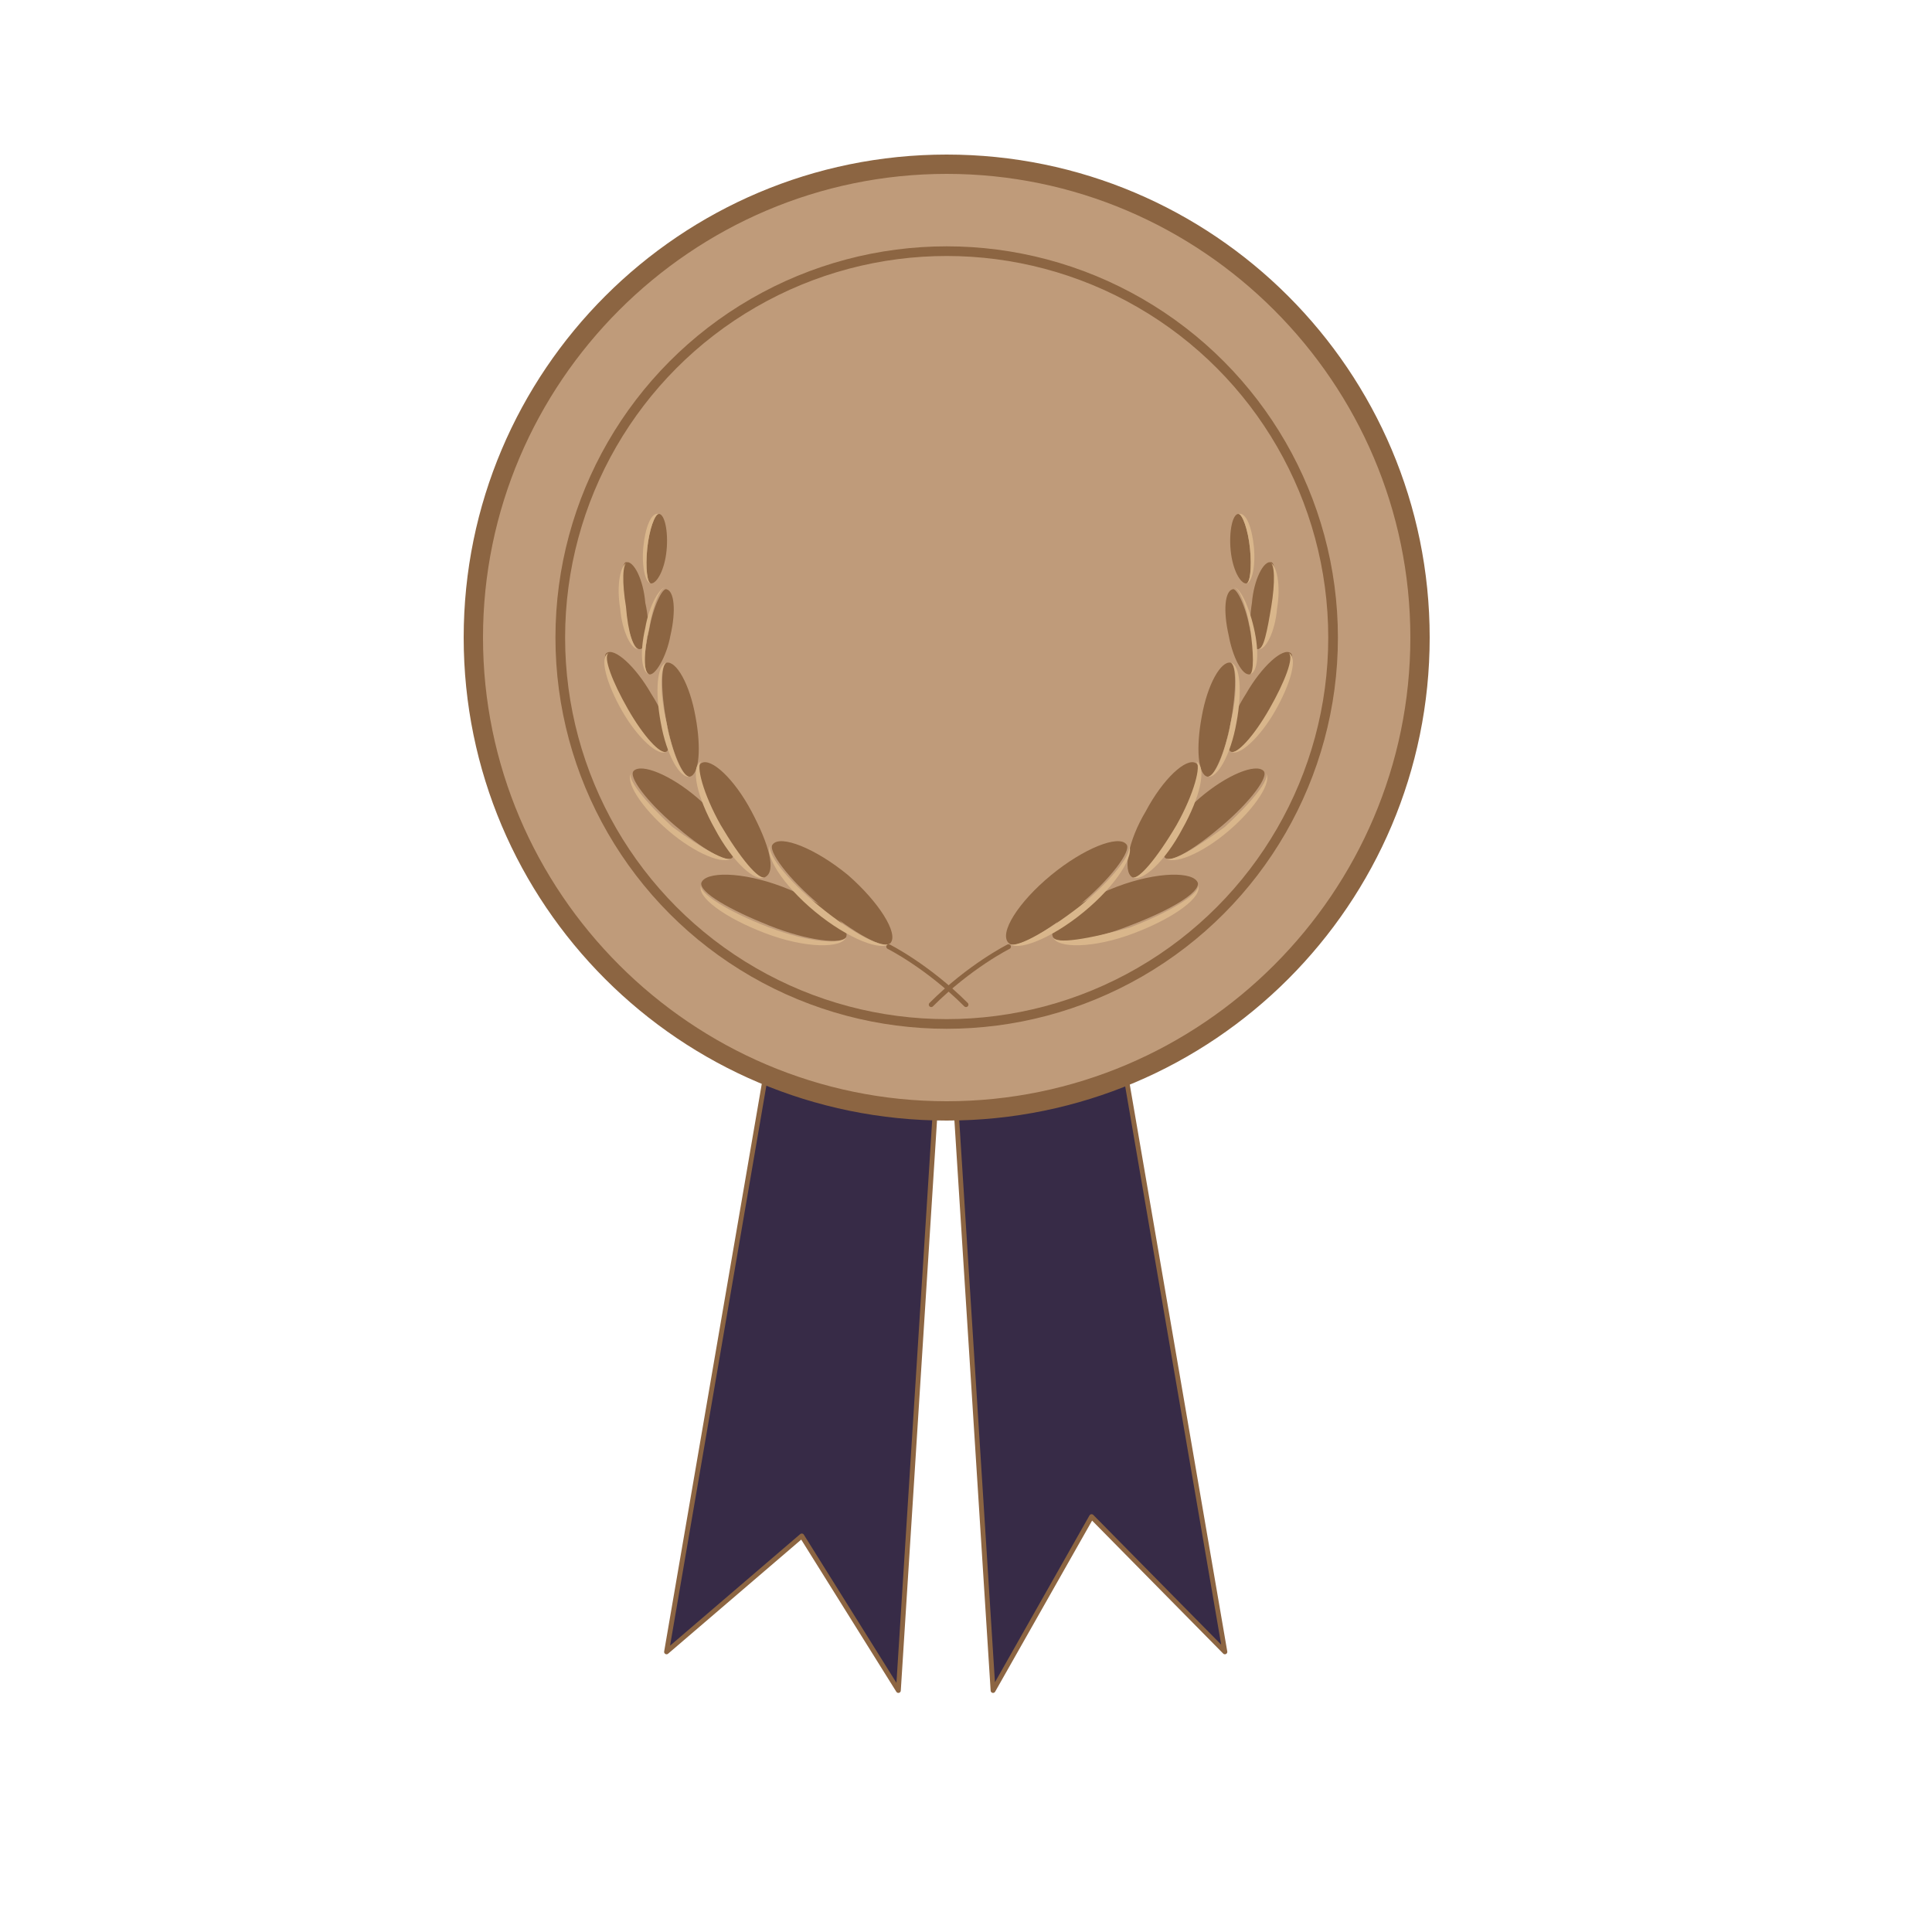 <?xml version="1.0" encoding="utf-8"?>
<!-- Generator: Adobe Illustrator 24.2.0, SVG Export Plug-In . SVG Version: 6.00 Build 0)  -->
<svg version="1.1" baseProfile="tiny" id="Layer_1" xmlns="http://www.w3.org/2000/svg" xmlns:xlink="http://www.w3.org/1999/xlink"
	 x="0px" y="0px" viewBox="0 0 100 100" overflow="visible" xml:space="preserve">
<polygon id="shaft_1_" fill="#372B47" stroke="#8C6542" stroke-width="0.25" stroke-linecap="round" stroke-linejoin="round" stroke-miterlimit="10" points="
	39.9,54.1 34.5,85.5 41.5,79.5 46.5,87.5 48.4,57.6 "/>
<polygon id="shaft" fill="#372B47" stroke="#8C6542" stroke-width="0.25" stroke-linecap="round" stroke-linejoin="round" stroke-miterlimit="10" points="
	58,54.1 63.4,85.5 56.5,78.5 51.4,87.5 49.5,57.6 "/>
<g id="medal">
	<circle fill="#BF9B7A" cx="49" cy="33" r="24.5"/>
	<path fill="#8C6542" d="M49,9c13.2,0,24,10.8,24,24S62.2,57,49,57S25,46.2,25,33S35.8,9,49,9 M49,8C35.2,8,24,19.2,24,33
		s11.2,25,25,25s25-11.2,25-25S62.8,8,49,8L49,8z"/>
</g>
<circle id="inner-ring" fill="none" stroke="#8C6542" stroke-width="0.5" stroke-miterlimit="10" cx="49" cy="33" r="20"/>
<g>
	<g>
		<path id="leaf_17_" fill="#8C6542" d="M33.7,30.2c-0.2,0-0.3-0.8-0.2-1.8c0.1-1,0.4-1.8,0.6-1.8c0.3,0,0.5,0.9,0.4,1.9
			C34.4,29.5,34,30.2,33.7,30.2z"/>
		<path id="shadow_17_" fill="#D9B68B" d="M33.7,30.2c-0.3,0-0.5-0.9-0.4-1.9c0.1-1,0.4-1.8,0.8-1.7c-0.2,0-0.5,0.8-0.6,1.8
			C33.4,29.4,33.5,30.2,33.7,30.2z"/>
	</g>
	<g>
		<path id="leaf_16_" fill="#8C6542" d="M33.1,33.6c-0.3,0-0.6-0.9-0.8-2.2c-0.2-1.2-0.1-2.3,0.1-2.3c0.4-0.1,0.9,0.9,1,2.1
			C33.7,32.5,33.5,33.6,33.1,33.6z"/>
		<path id="shadow_16_" fill="#D9B68B" d="M33.1,33.6c-0.4,0.1-0.9-0.9-1-2.1c-0.2-1.2,0-2.3,0.4-2.4c-0.3,0-0.3,1.1-0.1,2.3
			C32.5,32.7,32.8,33.7,33.1,33.6z"/>
	</g>
	<g>
		<path id="leaf_15_" fill="#8C6542" d="M33.6,34.9c-0.3-0.1-0.3-1.1,0-2.3c0.2-1.2,0.7-2.2,0.9-2.1c0.4,0.1,0.5,1.1,0.2,2.4
			C34.5,34,33.9,35,33.6,34.9z"/>
		<path id="shadow_15_" fill="#D9B68B" d="M33.6,34.9c-0.4-0.1-0.5-1.1-0.2-2.4c0.2-1.2,0.8-2.2,1.1-2.1c-0.3-0.1-0.7,0.9-0.9,2.1
			C33.3,33.8,33.3,34.8,33.6,34.9z"/>
	</g>
	<g>
		<path id="leaf_14_" fill="#8C6542" d="M34.5,38.9c-0.3,0.2-1.2-0.8-2.1-2.2c-0.8-1.4-1.3-2.7-1-2.9c0.4-0.3,1.5,0.7,2.3,2.1
			C34.6,37.3,34.9,38.6,34.5,38.9z"/>
		<path id="shadow_14_" fill="#D9B68B" d="M34.5,38.9c-0.4,0.3-1.5-0.7-2.3-2.1c-0.8-1.4-1.2-2.8-0.7-3c-0.3,0.2,0.2,1.5,1,2.9
			C33.3,38.1,34.2,39.1,34.5,38.9z"/>
	</g>
	<g>
		<path id="leaf_13_" fill="#8C6542" d="M35.7,40.2c-0.3,0.1-0.9-1.2-1.2-2.8c-0.3-1.6-0.3-3,0-3.1c0.5-0.1,1.2,1.1,1.5,2.8
			C36.3,38.7,36.2,40.1,35.7,40.2z"/>
		<path id="shadow_13_" fill="#D9B68B" d="M35.7,40.2c-0.5,0.1-1.2-1.1-1.5-2.8c-0.3-1.6-0.2-3,0.3-3.1c-0.3,0.1-0.4,1.4,0,3.1
			C34.8,39,35.3,40.2,35.7,40.2z"/>
	</g>
	<g>
		<path id="leaf_12_" fill="#8C6542" d="M37.9,44.4c-0.3,0.3-1.6-0.5-3-1.7c-1.4-1.2-2.4-2.5-2.1-2.8c0.4-0.4,1.9,0.2,3.3,1.4
			S38.3,43.9,37.9,44.4z"/>
		<path id="shadow_12_" fill="#D9B68B" d="M37.9,44.4c-0.4,0.4-1.9-0.2-3.3-1.4c-1.4-1.2-2.3-2.6-1.9-3c-0.3,0.3,0.7,1.5,2.1,2.8
			C36.3,43.9,37.7,44.7,37.9,44.4z"/>
	</g>
	<g>
		<path id="leaf_11_" fill="#8C6542" d="M39.6,45.4c-0.3,0.2-1.4-1-2.3-2.6c-0.9-1.6-1.4-3.1-1-3.3c0.5-0.3,1.7,0.8,2.6,2.5
			S40.2,45.1,39.6,45.4z"/>
		<path id="shadow_11_" fill="#D9B68B" d="M39.6,45.4c-0.5,0.3-1.7-0.8-2.6-2.5c-0.9-1.6-1.3-3.2-0.7-3.5c-0.3,0.2,0.1,1.7,1,3.3
			C38.3,44.4,39.3,45.6,39.6,45.4z"/>
	</g>
	<g>
		<path id="leaf_10_" fill="#8C6542" d="M43.8,48.5c-0.2,0.4-2,0.2-4-0.6s-3.6-1.7-3.5-2.2c0.2-0.6,2.1-0.6,4.2,0.2
			S44,47.8,43.8,48.5z"/>
		<path id="shadow_10_" fill="#D9B68B" d="M43.8,48.5c-0.2,0.6-2.1,0.6-4.2-0.2s-3.6-1.9-3.3-2.5c-0.2,0.4,1.4,1.4,3.5,2.2
			S43.6,48.9,43.8,48.5z"/>
	</g>
	<g>
		<path id="leaf_9_" fill="#8C6542" d="M46.1,48.8c-0.3,0.4-1.9-0.5-3.6-1.9s-2.8-2.9-2.5-3.2c0.4-0.5,2.2,0.2,3.9,1.6
			C45.5,46.7,46.5,48.3,46.1,48.8z"/>
		<path id="shadow_9_" fill="#D9B68B" d="M46.1,48.8c-0.4,0.5-2.2-0.2-3.9-1.6c-1.7-1.4-2.7-3-2.3-3.5c-0.3,0.4,0.8,1.8,2.5,3.2
			S45.8,49.2,46.1,48.8z"/>
	</g>
	<path id="stick_1_" fill="none" stroke="#8C6542" stroke-width="0.25" stroke-linecap="round" stroke-miterlimit="10" d="M50,52
		c-2-2-4-3-4-3"/>
</g>
<g>
	<g>
		<path id="leaf_18_" fill="#8C6542" d="M64.5,30.2c0.2,0,0.3-0.8,0.2-1.8c-0.1-1-0.4-1.8-0.6-1.8c-0.3,0-0.5,0.9-0.4,1.9
			S64.2,30.2,64.5,30.2z"/>
		<path id="shadow_18_" fill="#D9B68B" d="M64.5,30.2c0.3,0,0.5-0.9,0.4-1.9c-0.1-1-0.4-1.8-0.8-1.7c0.2,0,0.5,0.8,0.6,1.8
			C64.8,29.4,64.7,30.2,64.5,30.2z"/>
	</g>
	<g>
		<path id="leaf_8_" fill="#8C6542" d="M65.1,33.6c0.3,0,0.6-0.9,0.8-2.2s0.1-2.3-0.1-2.3c-0.4-0.1-0.9,0.9-1,2.1
			C64.6,32.5,64.7,33.6,65.1,33.6z"/>
		<path id="shadow_8_" fill="#D9B68B" d="M65.1,33.6c0.4,0.1,0.9-0.9,1-2.1c0.2-1.2,0-2.3-0.4-2.4c0.3,0,0.3,1.1,0.1,2.3
			S65.4,33.7,65.1,33.6z"/>
	</g>
	<g>
		<path id="leaf_7_" fill="#8C6542" d="M64.7,34.9c0.3-0.1,0.3-1.1,0-2.3c-0.2-1.2-0.7-2.2-0.9-2.1c-0.4,0.1-0.5,1.1-0.2,2.4
			C63.8,34,64.3,35,64.7,34.9z"/>
		<path id="shadow_7_" fill="#D9B68B" d="M64.7,34.9c0.4-0.1,0.5-1.1,0.2-2.4s-0.8-2.2-1.1-2.1c0.3-0.1,0.7,0.9,0.9,2.1
			C64.9,33.8,64.9,34.8,64.7,34.9z"/>
	</g>
	<g>
		<path id="leaf_6_" fill="#8C6542" d="M63.7,38.9c0.3,0.2,1.2-0.8,2.1-2.2c0.8-1.4,1.3-2.7,1-2.9c-0.4-0.3-1.5,0.7-2.3,2.1
			C63.6,37.3,63.3,38.6,63.7,38.9z"/>
		<path id="shadow_6_" fill="#D9B68B" d="M63.7,38.9c0.4,0.3,1.5-0.7,2.3-2.1c0.8-1.4,1.2-2.8,0.7-3c0.3,0.2-0.2,1.5-1,2.9
			C64.9,38.1,64,39.1,63.7,38.9z"/>
	</g>
	<g>
		<path id="leaf_5_" fill="#8C6542" d="M62.5,40.2c0.3,0.1,0.9-1.2,1.2-2.8c0.3-1.6,0.3-3,0-3.1c-0.5-0.1-1.2,1.1-1.5,2.8
			C61.9,38.7,62,40.1,62.5,40.2z"/>
		<path id="shadow_5_" fill="#D9B68B" d="M62.5,40.2c0.5,0.1,1.2-1.1,1.5-2.8c0.3-1.6,0.2-3-0.3-3.1c0.3,0.1,0.4,1.4,0,3.1
			C63.4,39,62.9,40.2,62.5,40.2z"/>
	</g>
	<g>
		<path id="leaf_4_" fill="#8C6542" d="M60.3,44.4c0.3,0.3,1.6-0.5,3-1.7c1.4-1.2,2.4-2.5,2.1-2.8c-0.4-0.4-1.9,0.2-3.3,1.4
			S59.9,43.9,60.3,44.4z"/>
		<path id="shadow_4_" fill="#D9B68B" d="M60.3,44.4c0.4,0.4,1.9-0.2,3.3-1.4c1.4-1.2,2.3-2.6,1.9-3c0.3,0.3-0.7,1.5-2.1,2.8
			C61.9,43.9,60.6,44.7,60.3,44.4z"/>
	</g>
	<g>
		<path id="leaf_3_" fill="#8C6542" d="M58.6,45.4c0.3,0.2,1.4-1,2.3-2.6c0.9-1.6,1.4-3.1,1-3.3c-0.5-0.3-1.7,0.8-2.6,2.5
			C58.4,43.5,58.1,45.1,58.6,45.4z"/>
		<path id="shadow_3_" fill="#D9B68B" d="M58.6,45.4c0.5,0.3,1.7-0.8,2.6-2.5c0.9-1.6,1.3-3.2,0.7-3.5c0.3,0.2-0.1,1.7-1,3.3
			C59.9,44.4,58.9,45.6,58.6,45.4z"/>
	</g>
	<g>
		<path id="leaf_2_" fill="#8C6542" d="M54.5,48.5c0.2,0.4,2,0.2,4-0.6c2.1-0.8,3.6-1.7,3.5-2.2c-0.2-0.6-2.1-0.6-4.2,0.2
			C55.7,46.7,54.2,47.8,54.5,48.5z"/>
		<path id="shadow_2_" fill="#D9B68B" d="M54.5,48.5c0.2,0.6,2.1,0.6,4.2-0.2c2.1-0.8,3.6-1.9,3.3-2.5c0.2,0.4-1.4,1.4-3.5,2.2
			C56.4,48.6,54.6,48.9,54.5,48.5z"/>
	</g>
	<g>
		<path id="leaf_1_" fill="#8C6542" d="M52.2,48.8c0.3,0.4,1.9-0.5,3.6-1.9c1.7-1.4,2.8-2.9,2.5-3.2c-0.4-0.5-2.2,0.2-3.9,1.6
			C52.7,46.7,51.7,48.3,52.2,48.8z"/>
		<path id="shadow_1_" fill="#D9B68B" d="M52.2,48.8c0.4,0.5,2.2-0.2,3.9-1.6s2.7-3,2.3-3.5c0.3,0.4-0.8,1.8-2.5,3.2
			C54.1,48.3,52.4,49.2,52.2,48.8z"/>
	</g>
	<path id="stick_2_" fill="none" stroke="#8C6542" stroke-width="0.25" stroke-linecap="round" stroke-miterlimit="10" d="M48.2,52
		c2-2,4-3,4-3"/>
</g>
</svg>

